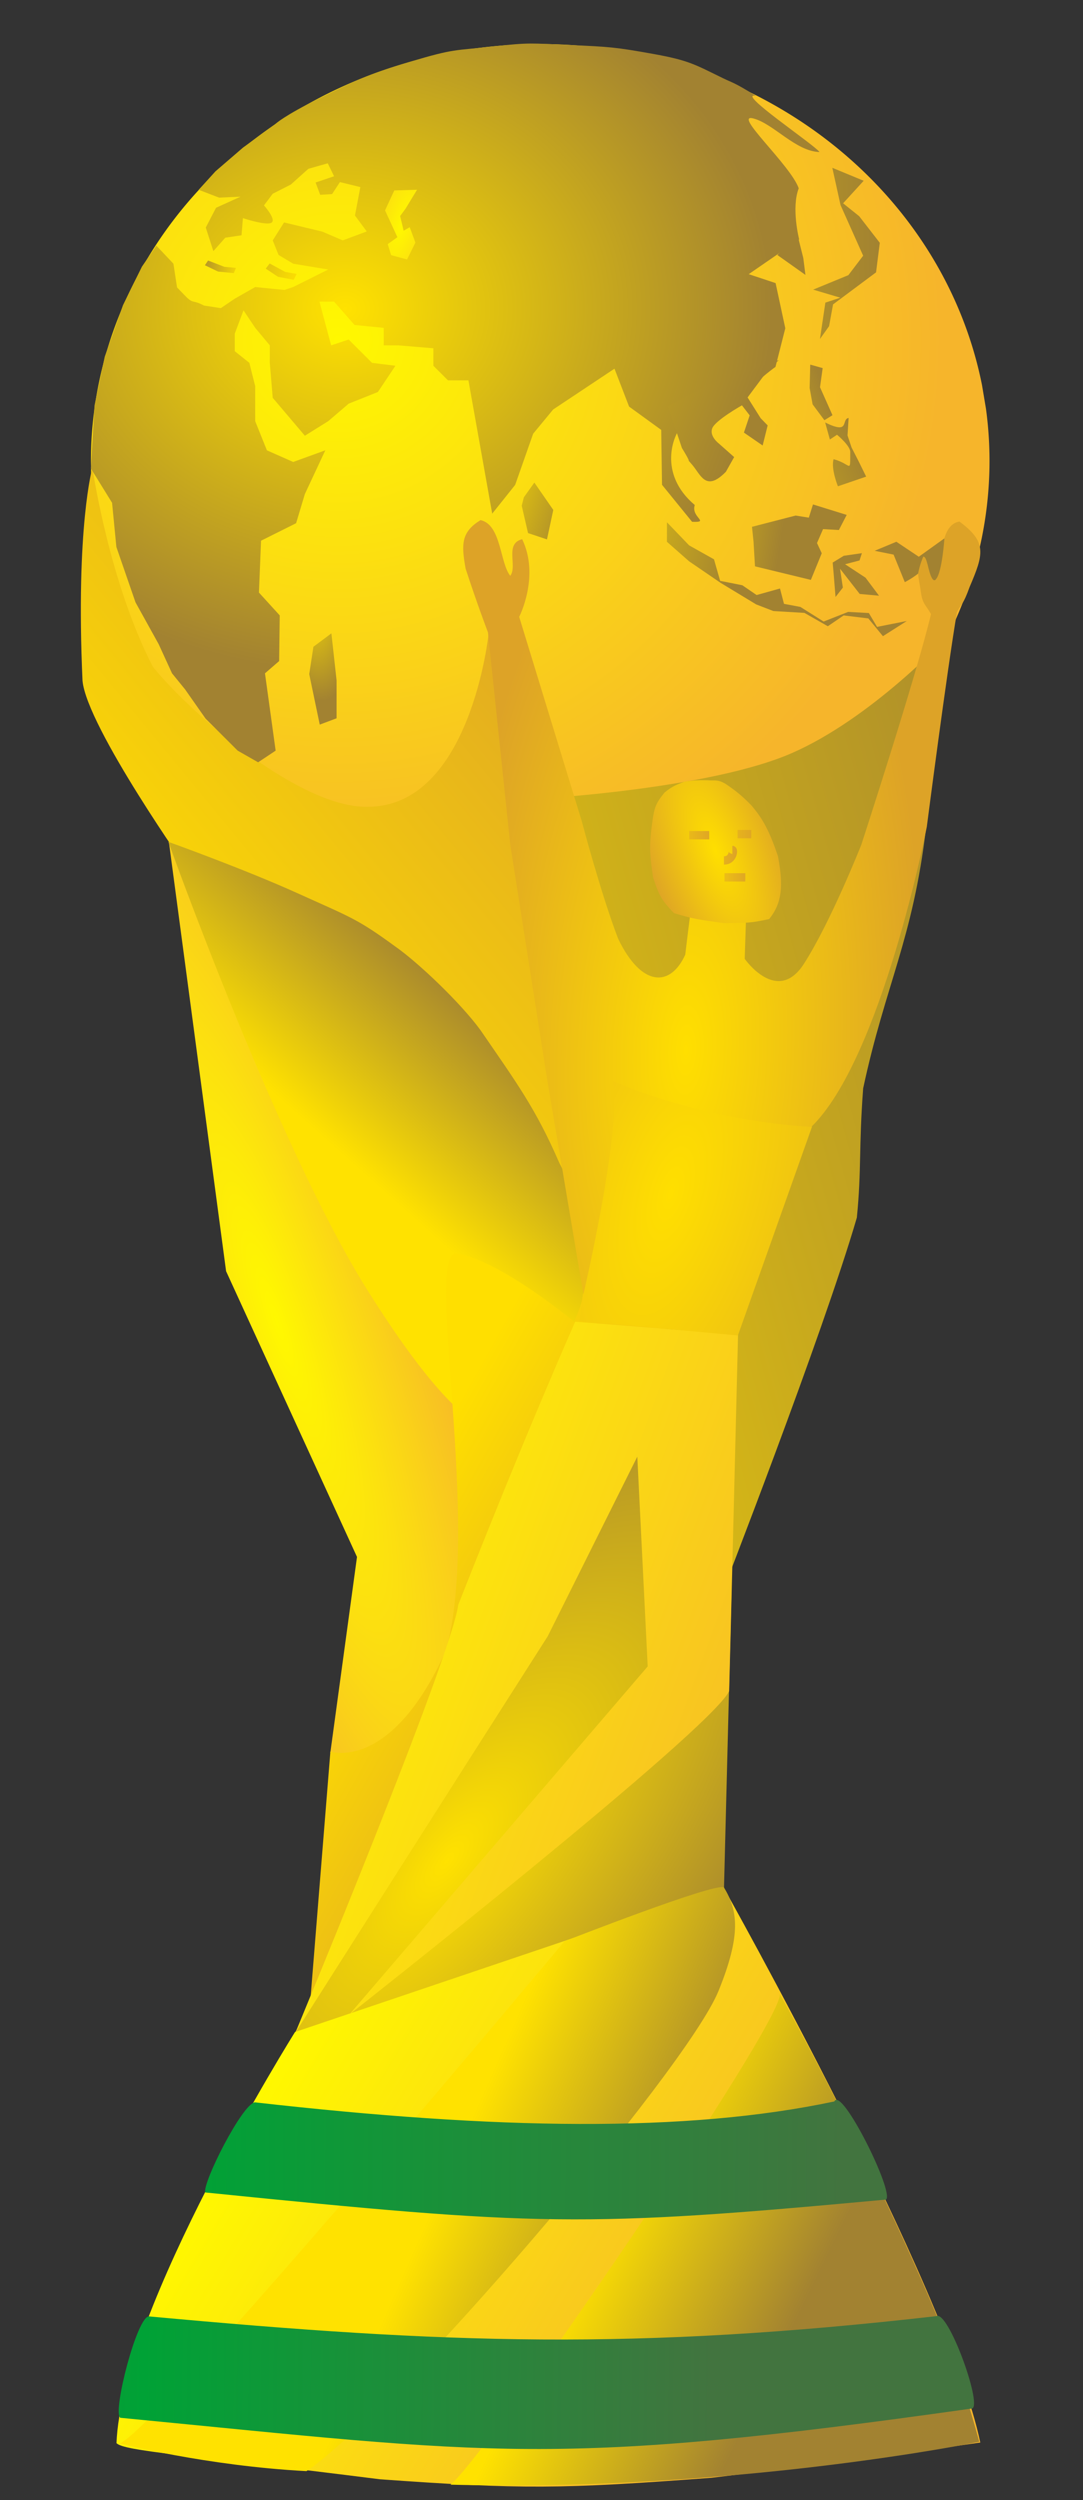 <?xml version="1.0" encoding="UTF-8"?>
<svg viewBox="0 0 130 300" xmlns="http://www.w3.org/2000/svg" xmlns:xlink="http://www.w3.org/1999/xlink">
 <rect x="0" y="0" width="130" height="300" fill="#333333" stroke="none"/>
 <defs>
  <linearGradient id="d">
   <stop stop-color="#42743f" offset="0"/>
   <stop stop-color="#00a236" offset=".5"/>
   <stop stop-color="#42743f" offset="1"/>
  </linearGradient>
  <linearGradient id="b">
   <stop stop-color="#ffdf00" offset="0"/>
   <stop stop-color="#dda327" offset="1"/>
  </linearGradient>
  <linearGradient id="a">
   <stop stop-color="#ffe200" offset="0"/>
   <stop stop-color="#a28231" offset="1"/>
  </linearGradient>
  <linearGradient id="c">
   <stop stop-color="#fff800" offset="0"/>
   <stop stop-color="#f6b52b" offset="1"/>
  </linearGradient>
  <linearGradient id="ai" x1="27.194" x2="83.648" y1="134.51" y2="88.079" gradientUnits="userSpaceOnUse" xlink:href="#b"/>
  <linearGradient id="aj" x1="47.652" x2="64.574" y1="144.44" y2="125.48" gradientUnits="userSpaceOnUse" xlink:href="#a"/>
  <linearGradient id="al" x1="39.818" x2="71.884" y1="195.4" y2="213.26" gradientUnits="userSpaceOnUse" xlink:href="#b"/>
  <linearGradient id="n" x1="4.755" x2="136.6" y1="126.57" y2="89.699" gradientUnits="userSpaceOnUse" xlink:href="#a"/>
  <linearGradient id="z" x1="43.784" x2="101.94" y1="230.02" y2="264.94" gradientUnits="userSpaceOnUse" xlink:href="#c"/>
  <linearGradient id="t" x1="-50.628" x2="85.824" y1="254.96" y2="256.64" gradientUnits="userSpaceOnUse" xlink:href="#d"/>
  <linearGradient id="s" x1="-54.873" x2="101.22" y1="231.35" y2="232.67" gradientUnits="userSpaceOnUse" xlink:href="#d"/>
  <linearGradient id="o" x1="35.455" x2="102.88" y1="181.48" y2="206.18" gradientUnits="userSpaceOnUse" xlink:href="#c"/>
  <linearGradient id="am" x1="67.443" x2="92.465" y1="229.61" y2="240.67" gradientUnits="userSpaceOnUse" xlink:href="#a"/>
  <linearGradient id="ak" x1="84.613" x2="108.24" y1="240.99" y2="252.52" gradientUnits="userSpaceOnUse" xlink:href="#a"/>
  <linearGradient id="ae" x1="83.339" x2="89.966" gradientUnits="userSpaceOnUse" xlink:href="#b"/>
  <linearGradient id="af" x1="77.735" x2="85.631" y1="100.72" y2="100.22" gradientUnits="userSpaceOnUse" xlink:href="#b"/>
  <linearGradient id="ag" x1="82.655" x2="90.681" gradientUnits="userSpaceOnUse" xlink:href="#b"/>
  <linearGradient id="ah" x1="81.828" x2="88.475" gradientUnits="userSpaceOnUse" xlink:href="#b"/>
  <linearGradient id="ad" x1="29.271" x2="23.463" y1="31.703" y2="30.756" gradientUnits="userSpaceOnUse" xlink:href="#a"/>
  <linearGradient id="ac" x1="31.062" x2="17.055" y1="30.352" y2="26.045" gradientTransform="matrix(1.01 .075 -.159 1.138 10.1 -4.405)" gradientUnits="userSpaceOnUse" xlink:href="#a"/>
  <linearGradient id="ab" x1="56.818" x2="69.697" y1="57.908" y2="62.832" gradientUnits="userSpaceOnUse" xlink:href="#a"/>
  <linearGradient id="aa" x1="49.647" x2="108.85" y1="23.899" y2="30.674" gradientTransform="matrix(.992 -.127 .127 .992 -5.95 14.825)" gradientUnits="userSpaceOnUse" xlink:href="#a"/>
  <linearGradient id="x" x1="75.606" x2="82.464" y1="46.212" y2="54.229" gradientTransform="matrix(-1.01 .061 .154 .439 189.83 4.122)" gradientUnits="userSpaceOnUse" xlink:href="#a"/>
  <linearGradient id="y" x1="78.713" x2="104.8" y1="53.581" y2="54.028" gradientTransform="matrix(.891 -.507 .459 1.008 -15.054 52.182)" gradientUnits="userSpaceOnUse" xlink:href="#a"/>
  <linearGradient id="w" x1="65.383" x2="88.834" y1="60.165" y2="67.003" gradientUnits="userSpaceOnUse" xlink:href="#a"/>
  <linearGradient id="v" x1="75.606" x2="101.44" y1="46.212" y2="47.462" gradientTransform="matrix(.602 -.381 .323 .789 22.614 48.084)" gradientUnits="userSpaceOnUse" xlink:href="#a"/>
  <linearGradient id="u" x1="47.144" x2="88.131" y1="38.362" y2="53.842" gradientUnits="userSpaceOnUse" xlink:href="#a"/>
  <linearGradient id="r" x1="78.564" x2="96.305" y1="61.585" y2="60.331" gradientTransform="matrix(1.059 .22 -.238 .976 6.43 -16.953)" gradientUnits="userSpaceOnUse" xlink:href="#a"/>
  <linearGradient id="q" x1="123.29" x2="144.79" y1="59.198" y2="65.96" gradientTransform="matrix(.626 -.258 .062 .611 3.641 65.774)" gradientUnits="userSpaceOnUse" xlink:href="#a"/>
  <linearGradient id="p" x1="95.419" x2="136.95" y1="48.235" y2="57.334" gradientTransform="matrix(.78 -.024 .022 .629 -4.277 30.862)" gradientUnits="userSpaceOnUse" xlink:href="#a"/>
  <radialGradient id="l" cx="281.5" cy="33.102" r="55.72" gradientTransform="matrix(1.346 -.029 .028 1.305 -98.464 -3.208)" gradientUnits="userSpaceOnUse" xlink:href="#c"/>
  <radialGradient id="m" cx="33.012" cy="152.44" r="19.643" gradientTransform="matrix(.946 -.324 1.704 4.976 -257.77 -589.23)" gradientUnits="userSpaceOnUse" xlink:href="#c"/>
  <radialGradient id="f" cx="59.344" cy="213.48" r="26.542" gradientTransform="matrix(.988 .793 -1.862 2.321 392.52 -319.23)" gradientUnits="userSpaceOnUse" xlink:href="#a"/>
  <radialGradient id="k" cx="85.357" cy="117.94" r="36.071" gradientTransform="matrix(.787 .028 -.071 1.999 23.555 -112.15)" gradientUnits="userSpaceOnUse" xlink:href="#b"/>
  <radialGradient id="j" cx="88.926" cy="100.77" r="7.5" gradientTransform="matrix(1.053 2.837 -1.069 .397 99.983 -190.15)" gradientUnits="userSpaceOnUse" xlink:href="#b"/>
  <radialGradient id="i" cx="44.473" cy="36.657" r="44.607" gradientTransform="matrix(1.15 0 0 .976 -9.723 1.277)" gradientUnits="userSpaceOnUse" xlink:href="#a"/>
  <radialGradient id="h" cx="40.15" cy="79.016" r="1.641" gradientTransform="matrix(1 8.615 -3.209 .372 250.55 -305.31)" gradientUnits="userSpaceOnUse" xlink:href="#a"/>
  <radialGradient id="e" cx="52.154" cy="25.557" r="1.952" gradientTransform="matrix(-3.951 -.991 3.404 -10.967 167.31 358.99)" gradientUnits="userSpaceOnUse" xlink:href="#c"/>
  <radialGradient id="g" cx="84.989" cy="146.39" r="14.166" gradientTransform="matrix(-2.29 -.668 1.553 -5.329 47.79 980.13)" gradientUnits="userSpaceOnUse" xlink:href="#b"/>
 </defs>
 <path transform="matrix(.968 0 0 .966 -231.78 10.111)" d="m361.71 40.323a55.714 51.786 0 1 1 -0.496 -2.966" fill="url(#l)"/>
 <path d="m60.884 160.46s17.208 8.586 22.764 1.01 5.033-10.004-0.541-31.315c-11.645-26.489-24.445-54.179-24.445-54.179s-2.164 20.964-14.628 20.832c-7.918 0.12-20.924-10.914-25.685-16.803-5.27-10.178-7.259-23.887-7.259-23.887s-2.014 7.065-1.185 25.571c0.52 5.559 12.95 23.1 12.95 23.1l23.887 10.214 14.142 45.457z" fill="url(#ai)" fill-rule="evenodd"/>
 <path d="m39.65 210.33 3.203-23.505-15.714-34.286-6.851-51.393s16.828 37.511 20.4 46.082 20.201 28.971 20.201 28.971-2.768 14.286-8.036 23.482c-3.753 13.742-13.203 10.647-13.203 10.647z" fill="url(#m)" fill-rule="evenodd"/>
 <path d="m20.213 101.02s12.995 36.422 23.896 53.8 14.548 16.381 14.548 16.381 11.786-9.911 11.607-18.125c0.108-1.313-0.52-8.823-3.103-13.48-2.857-6.607-5.2-9.735-9.486-15.985-2.411-3.304-7.5-8.125-10.179-10-4.643-3.393-5.348-3.515-11.786-6.429s-15.498-6.163-15.498-6.163z" fill="url(#aj)" fill-rule="evenodd"/>
 <path d="m37.139 241.47 19.286-36.429 8.571-25 4.17-21.239s-9.158-7.663-14.438-8.404c-3.765 0.27 3.078 32.5-1.208 47.679-6.607 14.643-13.86 12.091-13.86 12.091l-2.522 31.302z" fill="url(#al)" fill-rule="evenodd"/>
 <path d="m86.425 191.82s12.321-31.607 16.429-45.714c0.572-5.773 0.222-8.37 0.758-15.512 2.679-12.5 5.961-17.798 7.558-31.331s2.473-22.8 2.473-22.8-9.002 9.732-18.645 13.929-29.434 5.388-29.434 5.388l6.471 23.324 14.391 72.717z" fill="url(#n)" fill-rule="evenodd"/>
 <path d="m35.087 244.45 47.194-79.47 5.548 25.276-0.925 36.402-51.816 17.792z" fill="url(#f)" fill-rule="evenodd"/>
 <path d="m13.985 293.17c0.982 0.956 8.214 1.376 31.607 4.33 16.964 1.216 21.712 1.191 39.821-0.179 11.62-1.404 15.214-1.788 32.26-4.227-3.929-18.768-30.832-66.637-30.832-66.637l-51.429 17.378s-20.804 33.173-21.429 49.334z" fill="url(#z)" fill-rule="evenodd"/>
 <path d="m35.455 243.91s19.336-30.415 30.289-47.56c9.168-18.395 10.756-21.556 10.756-21.556l1.247 25.168-35.83 41.794s43.286-34.058 45.606-38.821c0.052-1.326 1.07-42.793 1.07-42.793l-19.549-1.541s-5.636 12.634-14.033 33.961c-0.897 6.506-19.556 51.349-19.556 51.349z" fill="url(#o)" fill-rule="evenodd"/>
 <path d="m14.356 293.2c4.286-1.429 53.393-60.249 53.393-60.249s17.944-7.033 19.145-6.482c1.663 2.752 2.115 5.633-0.638 12.415-3.909 9.631-39.406 50.953-49.471 57.639-12.085-0.637-22.428-3.323-22.428-3.323z" fill="url(#am)" fill-rule="evenodd"/>
 <path d="m54.077 298.15c4.467-3.61 39.873-55.382 39.532-58.871 4.589 8.196 10.806 20.472 15.791 31.573 3.516 7.83 5.644 13.06 8.152 22.151-5.108 1.027-32.367 5.948-63.475 5.146z" fill="url(#ak)" fill-rule="evenodd"/>
 <path d="m69.547 158.5 3.841-29.059 24.089 5.745-8.902 25.064-19.027-1.751z" fill="url(#g)" fill-rule="evenodd"/>
 <path d="m70.032 155.33s4.732-20.295 3.523-25.655c1.691 0.917 11.882 4.845 23.829 5.548 8.465-8.225 13.867-36.01 13.867-36.01s2.401-18.58 3.621-25.771c0.526-1.004 0.75-0.856 1.512-2.992 1.711-3.999 2.105-5.399-1.214-7.866-2.756 0.465-1.839 5.978-2.865 6.917-1.051-0.355-0.832-2.53-1.461-2.713-1.083 1.202-0.541 2.437-0.304 4.256 0.189 1.448 0.599 1.535 1.215 2.645-1.804 7.562-8.362 27.668-8.362 27.668s-3.676 9.291-6.89 14.291-7.112-0.594-7.112-0.594l0.262-7.853-6.416 0.055s-1e-5 -0.912-0.982 7.302c-1.773 3.914-5.245 3.928-8.057-1.92-2.055-5.343-4.375-14.138-4.375-14.138l-7.5-24.482s2.5-4.852 0.357-9.316c-2.143 0.536-0.536 3.23-1.429 4.39-1.25-1.518-1.071-6.145-3.571-6.681-2.321 1.429-2.321 2.885-1.786 5.832 1.429 4.375 2.679 7.635 2.679 7.635l2.679 25.48 4.464 28.393 4.316 25.581z" fill="url(#k)" fill-rule="evenodd"/>
 <path d="m80.895 109.57c2.5 0.759 2.991 0.759 6.027 1.205 2.946-0.059 2.991 0.023 5.402-0.491 1.607-1.964 1.696-4.107 1.071-7.5-1.205-3.661-2.176-4.92-3.193-6.135-1.194-1.228-1.997-1.843-3.147-2.615-0.992-0.551-1.234-0.326-2.116-0.409-1.008-0.021-1.634-0.002-2.75 0.163-0.982 0.389-1.339 0.454-2.411 1.302-1.116 1.384-1.25 1.801-1.518 3.855-0.346 2.589-0.268 3.661 0.134 6.339 0.759 2.321 1.115 2.82 2.5 4.286z" fill="url(#j)" fill-rule="evenodd"/>
 <path d="m86.966 105.28h2.5" fill="none" stroke="url(#ae)"/>
 <path d="m82.732 100.22h2.399" fill="none" stroke="url(#af)"/>
 <path d="m88.54 100.09h1.641" fill="none" stroke="url(#ag)"/>
 <path d="m87.909 101.99c0.164 0 0.091 1.263-1.01 1.263" fill="none" stroke="url(#ah)"/>
 <path d="m32.738 28.848 1.36-2.157 4.601 1.107 2.444 1.049 2.881-1.074-1.416-1.912 0.649-3.411-2.454-0.6-0.939 1.439-1.431 0.087-0.549-1.476 2.218-0.749-0.758-1.555-2.328 0.66-2.104 1.886-2.174 1.107-1.052 1.399s1.53 1.697 0.898 2.078-3.423-0.552-3.423-0.552l-0.168 2.06-1.949 0.287-1.431 1.613-0.912-2.828 1.234-2.376 2.945-1.331-2.582 0.116-2.446-0.94 2.013-2.217 3.296-2.839 3.927-2.868s1.063-0.998 5.258-3.062c4.246-2.089 5.643-2.821 10.917-4.393 5.332-1.589 5.24-1.304 9.829-1.813s4.582-0.385 9.333-0.179 5.492 0.262 9.894 1.05 5.073 1.28 8.491 2.942c1.077 0.524 1.384 0.507 3.905 2.099-2.403-0.459 6.924 5.788 7.662 6.748-2.876-0.08-5.521-3.403-7.95-4.031-2.547-0.659 4.458 5.576 5.45 8.384-0.913 2.362 0.051 6.13 0.051 6.13l-6.054 4.173 3.227 1.071 1.164 5.422-1.178 4.635s-1.722 1.191-3.518 3.084c-3.31 1.262-6.566 5.684-7.81 4.135-0.865 0.849-2.871 5.548 1.639 9.355-0.49 1.486 1.893 2.101-0.325 2.011l-3.607-4.437-0.096-6.588-3.857-2.799-1.753-4.548-7.363 4.898-2.398 2.904-2.16 6.143-2.755 3.452-2.856-15.998h-2.454l-1.753-1.749v-2.099l-4.208-0.35h-1.753v-2.099l-3.506-0.35-2.454-2.799h-1.753l1.403 5.248 2.104-0.7 2.805 2.799 2.805 0.35-2.104 3.149-3.506 1.399-2.454 2.099-2.805 1.749-3.857-4.548-0.351-4.199v-2.099l-1.753-2.099-1.403-2.099-1.052 2.799v2.099l1.753 1.399 0.701 2.799v4.199l1.403 3.499 3.156 1.399 3.857-1.399-2.454 5.248-1.052 3.499-4.208 2.099-0.253 6.222 2.496 2.741-0.07 5.48-1.701 1.472 1.28 9.277-2.104 1.399-2.454-1.399-3.857-3.849-2.454-3.499-1.568-1.928-1.607-3.506-2.779-5.017-2.295-6.638-0.516-5.303-2.55-4.124 0.446-7.57 1.224-5.844 2.187-6.172 2.276-4.63 1.732-2.518 2.049 2.168 0.435 2.849 1.21 1.245c0.811 0.719 0.666 0.212 2.017 0.927l2.03 0.309 1.67-1.132 2.454-1.399 3.506 0.35 1.052-0.35 2.104-1.05 2.104-1.05-4.208-0.7-1.753-1.05-0.701-1.749z" fill="url(#i)" fill-rule="evenodd"/>
 <path d="m38.382 86.95-1.263-6.061 0.505-3.283 2.154-1.606 0.624 5.646v4.546l-2.02 0.758z" fill="url(#h)" fill-rule="evenodd"/>
 <path d="m24.978,31.261 1.957.758 1.389.126-.253.631-1.894-.189-1.578-.758 .379-.568z" fill="url(#ad)" fill-rule="evenodd"/>
 <path d="m32.372,31.618 1.856,1.008 1.383.247-.356.699-1.883-.357-1.473-.98 .473-.618z" fill="url(#ac)" fill-rule="evenodd"/>
 <path d="m63.384 63.969-0.758-3.283 0.253-1.01 1.263-1.768 2.273 3.283-0.758 3.535-2.273-0.758z" fill="url(#ab)" fill-rule="evenodd"/>
 <path d="m98.425 40.674 1.094-1.531 0.478-2.616 5.162-3.847 0.449-3.543-2.475-3.194-1.93-1.547 2.469-2.705-3.763-1.557 0.985 4.472 2.717 6.078-1.776 2.333-4.227 1.738 3.262 0.968-1.795 0.589-0.65 4.361z" fill="url(#aa)" fill-rule="evenodd"/>
 <path d="m96.682 32.988-0.256-2.022-0.572-2.286-1.23 0.585-1.31 1.335 3.368 2.388z" fill="url(#x)" fill-rule="evenodd"/>
 <path d="m100.58 58.353s-0.864-2.126-0.516-3.251c2.133 0.571 1.983 1.804 1.996-0.805 0.103-0.733-1.585-2.129-1.585-2.129l-0.86 0.572-0.565-2.044c3.042 1.5 1.877-0.365 2.815-0.547l-0.13 2.107 0.485 1.444 0.844 1.65 0.907 1.841-3.393 1.162z" fill="url(#y)" fill-rule="evenodd"/>
 <path d="m80.061 62.675 2.659 2.767 2.986 1.674 0.737 2.582 2.667 0.532 1.712 1.172 2.807-0.784 0.479 1.84 1.971 0.372 2.788 1.753 2.939-1.157 2.488 0.136 0.986 1.664 3.574-0.712-2.87 1.825-1.75-2.13-2.962-0.361-1.903 1.299-2.807-1.603-3.731-0.221-2.057-0.794-4.281-2.593-3.778-2.582-2.66-2.342 0.005-2.336z" fill="url(#w)" fill-rule="evenodd"/>
 <path d="m98.958 50.425-1.416-1.904-0.356-1.966 0.071-2.804 1.494 0.42-0.319 2.294 1.496 3.358-0.97 0.601z" fill="url(#v)" fill-rule="evenodd"/>
 <path d="m81.854 53.758c1.783 2.909-0.067 0.478 1.205 1.98 1.052 1.198 1.637 3.362 4.074 0.873l0.992-1.763-1.831-1.623s-1.185-0.889-0.794-1.847 3.56-2.74 3.56-2.74l0.929 1.205-0.691 2.067 2.248 1.548 0.602-2.411-0.839-0.86-1.572-2.496 2.507-3.36 1.245-1.12-8.174 2.849-5.145 2.674 1.685 5.026z" fill="url(#u)" fill-rule="evenodd"/>
 <path d="m90.626 67.958-0.176-2.973-0.184-1.77 5.237-1.351 1.586 0.253 0.499-1.587 4.047 1.257-0.94 1.813-1.898-0.109-0.728 1.671 0.571 1.227-1.307 3.196-6.707-1.626z" fill="url(#r)" fill-rule="evenodd"/>
 <path d="m100.08 68.97 0.214 2.668 0.881-1.13-0.34-2.265 2.362 3.029 2.318 0.21-1.621-2.163-2.454-1.613 1.736-0.455 0.284-0.874-2.173 0.313-1.335 0.816 0.128 1.465z" fill="url(#q)" fill-rule="evenodd"/>
 <path d="m110.83 66.795c-0.064 0.118-0.436 0.997-0.623 2.038-0.805 0.631-1.597 1.023-1.597 1.023l-1.345-3.305-2.276-0.458 2.608-1.085 2.692 1.799 3.077-2.208s-0.265 3.977-0.982 4.859c-0.506 0.788-0.964-1.406-1.043-1.707-0.18-0.69-0.303-0.941-0.513-0.958z" fill="url(#p)" fill-rule="evenodd"/>
 <path d="m48.862 31.136-1.916-0.518-0.406-1.323 1.162-0.832-1.483-3.215 1.11-2.399 2.734-0.08-1.365 2.246-0.667 0.907 0.422 1.764 0.729-0.421 0.682 1.844-1 2.027z" fill="url(#e)" fill-rule="evenodd"/>
 <path d="m30.605 252.27c-1.5 0.128-6.343 9.708-5.964 10.815 40.015 4.047 45.266 4.242 81.717 0.852 1.031-0.838-5.349-13.668-6.207-11.773-17.845 3.78-40.59 3.387-69.546 0.106z" fill="url(#s)" fill-rule="evenodd"/>
 <path d="m17.928 277.96c-1.437-0.251-4.454 11.511-3.492 12.161 45.072 4.365 51.911 5.997 102.28-1.119 1.157-0.586-2.898-11.805-4.312-11.077-36.219 4.127-58.79 3.328-94.476 0.035z" fill="url(#t)" fill-rule="evenodd"/>
</svg>
